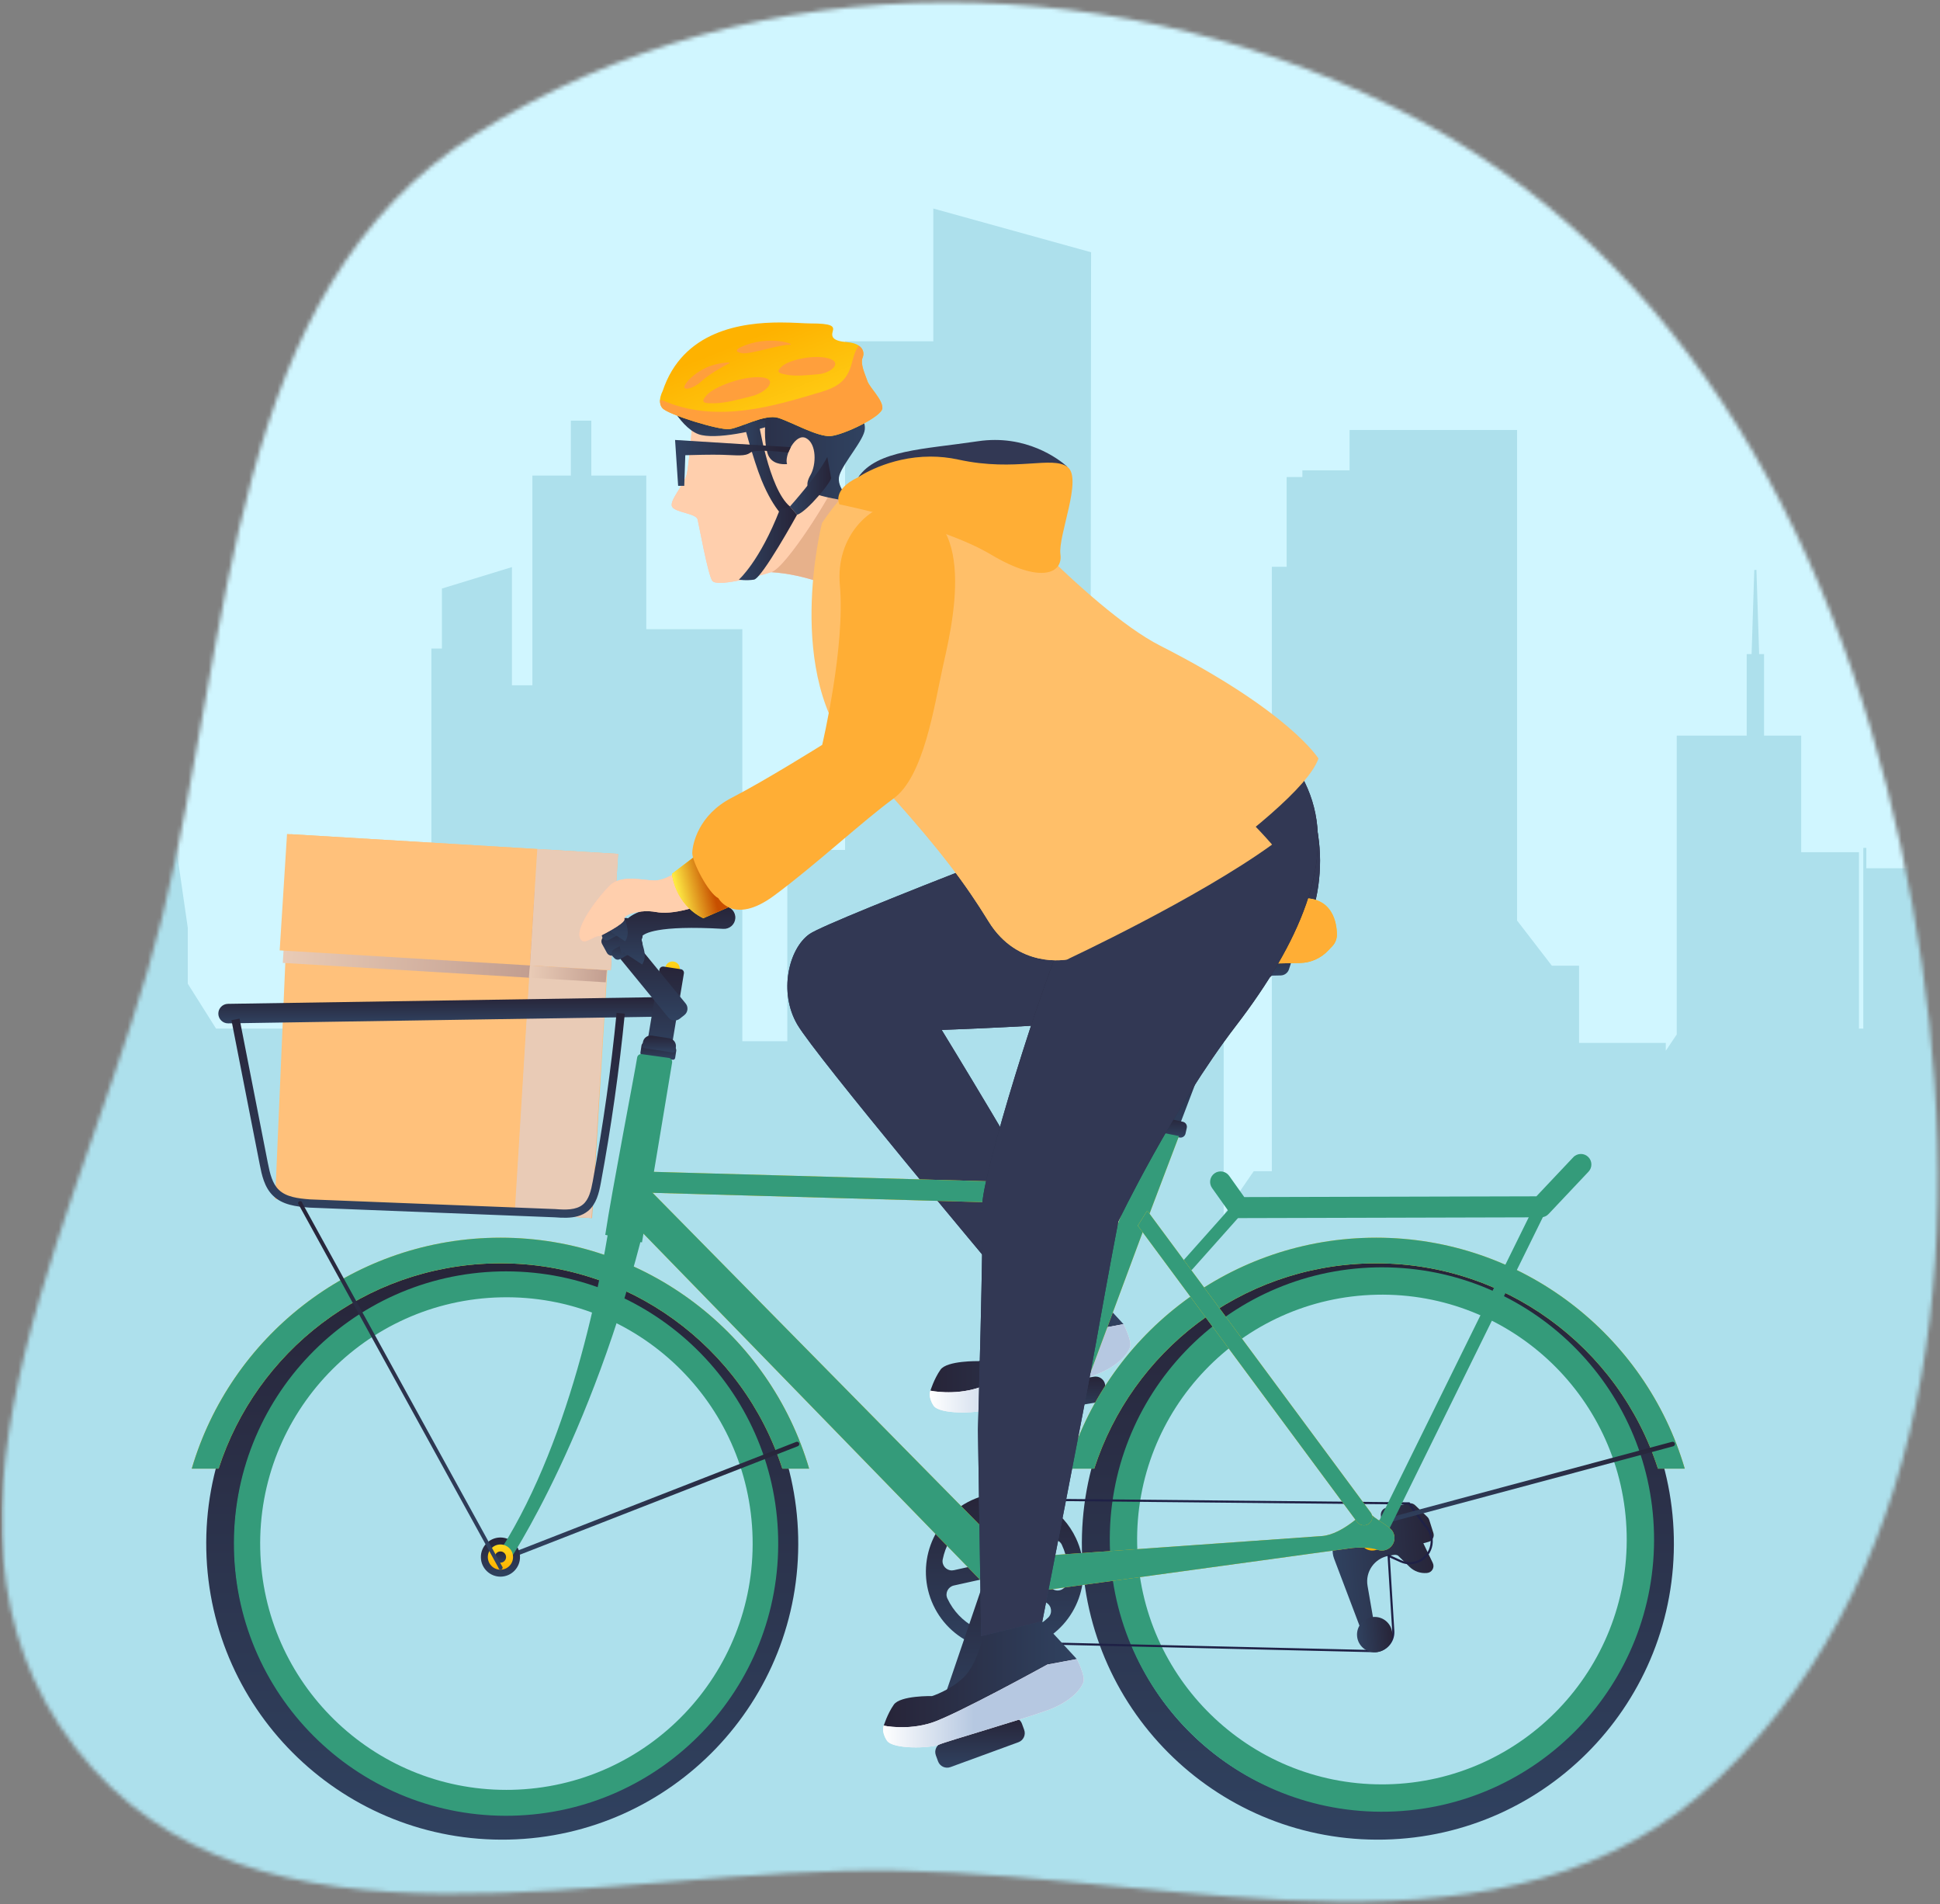 <svg width="479" height="470" viewBox="0 0 479 470" fill="none" xmlns="http://www.w3.org/2000/svg">
<rect x="0" y="0" width="479" height="470" fill="#808080" stroke="none"/>
<g id="Group 20">
<mask id="mask0" mask-type="alpha" maskUnits="userSpaceOnUse" x="0" y="0" width="479" height="470">
<g id="mask0">
<path id="Vector" fill-rule="evenodd" clip-rule="evenodd" d="M351.018 30.028C421.573 67.958 458.126 144.772 472.233 223.624C485.868 299.84 480.288 385.736 424.202 439.114C372.514 488.306 293.344 463.129 222.002 461.774C149.89 460.404 62.696 488.481 18.595 431.41C-25.624 374.187 22.616 296.504 40.058 226.323C57.679 155.425 55.841 71.984 117.617 32.988C186.839 -10.709 278.916 -8.732 351.018 30.028Z" fill="#D0F6FF"/>
</g>
</mask>
<g mask="url(#mask0)">
<g id="Group">
<path id="Vector_2" d="M480.461 -1.612H0.486V473.527H480.461V-1.612Z" fill="#D0F6FF"/>
<path id="Vector_3" d="M501.269 500.849V226.178L479.879 214.325H460.807V209.293H460.064V253.912H458.99V210.37H444.73V181.592H435.555V161.451H434.344L433.679 140.685H433.147L432.482 161.451H431.272V181.592H413.999V255.35L411.295 259.377V257.43H389.881V238.375H383.162L374.579 227.228V106.139H333.221V116.096H321.567V117.76H317.683V139.904H314.027V289.113H309.55L302.137 299.874V242.242H285.837V215.602H269.236L269.397 62.27L230.438 51.475V84.244H208.658V209.8H194.396V257.031H183.285V155.317H159.57V117.384H145.999V103.838H140.949V117.384H131.45V169.158H126.4V139.986L109.114 145.28V160.093H106.51V267.883H104.338V298.497H101.613V253.912H98.094V223.915H77.074V253.912H73.168V209.293H72.426V253.912H53.352L46.366 242.829V229.013L42.757 204.063L24.154 203.441L18.9 241.003V260.215L11.151 286.772H0.71V239.971H0.433V500.849H501.269Z" fill="#ADE0EC"/>
<g id="right-wheel">
<path id="Vector_4" d="M338.625 307.954C298.27 308.828 266.263 342.25 267.137 382.606C268.01 422.962 301.431 454.968 341.789 454.095C382.144 453.223 414.151 419.799 413.278 379.445C412.416 339.627 379.867 307.939 340.237 307.937C339.7 307.937 339.165 307.943 338.625 307.954ZM274.479 382.448C273.692 346.146 302.483 316.08 338.785 315.296C375.086 314.511 405.151 343.301 405.937 379.604C406.723 415.905 377.931 445.969 341.63 446.755C341.148 446.766 340.662 446.771 340.181 446.771C304.529 446.773 275.252 418.266 274.479 382.448Z" fill="url(#paint0_linear)"/>
<path id="Vector_5" d="M339.753 312.847C302.651 313.65 273.227 344.377 274.03 381.479C274.833 418.579 305.56 448.005 342.661 447.202C379.763 446.399 409.187 415.672 408.385 378.571C407.592 341.966 377.665 312.833 341.233 312.831C340.74 312.831 340.25 312.836 339.753 312.847ZM280.778 381.333C280.057 347.959 306.526 320.319 339.9 319.596C373.273 318.874 400.915 345.343 401.635 378.717C402.358 412.091 375.888 439.732 342.514 440.453C342.07 440.462 341.624 440.467 341.182 440.467C308.407 440.47 281.492 414.262 280.778 381.333Z" fill="#349B7A"/>
</g>
<g id="left-wheel">
<path id="Vector_6" d="M122.425 307.954C82.07 308.828 50.064 342.25 50.938 382.606C51.809 422.962 85.234 454.968 125.588 454.095C165.944 453.223 197.95 419.799 197.077 379.445C196.215 339.627 163.667 307.939 124.038 307.937C123.501 307.937 122.965 307.943 122.425 307.954ZM57.891 382.456C57.099 345.94 86.061 315.698 122.576 314.907C159.092 314.119 189.335 343.08 190.124 379.594C190.914 416.109 161.954 446.353 125.438 447.142C124.951 447.152 124.462 447.157 123.978 447.157C88.118 447.16 58.67 418.486 57.891 382.456Z" fill="url(#paint1_linear)"/>
<path id="Vector_7" d="M123.5 313.847C86.399 314.65 56.974 345.377 57.776 382.479C58.579 419.579 89.307 449.005 126.407 448.202C163.508 447.399 192.934 416.672 192.13 379.571C191.339 342.966 161.412 313.833 124.979 313.831C124.486 313.831 123.996 313.836 123.5 313.847ZM64.252 382.34C63.525 348.77 90.15 320.966 123.721 320.239C157.292 319.514 185.096 346.139 185.821 379.71C186.548 413.281 159.923 441.084 126.352 441.81C125.906 441.819 125.455 441.824 125.01 441.824C92.042 441.827 64.968 415.465 64.252 382.34Z" fill="#349B7A"/>
</g>
<g id="guy">
<path id="Vector_8" d="M347.885 371.105L342.322 372.183C341.458 372.35 340.861 373.146 340.94 374.023L341.035 375.054C341.122 375.996 340.428 376.831 339.485 376.919L333.949 377.427C330.39 377.755 328.125 381.383 329.39 384.725L336.06 402.325C336.25 403.164 337.032 403.732 337.888 403.654C338.885 403.561 339.592 402.64 339.422 401.654L337.657 391.45C337.054 387.969 339.382 384.656 342.864 384.046L344.112 383.827C344.474 383.764 344.845 383.817 345.174 383.982L348.015 386.763C349.14 387.862 350.686 388.421 352.253 388.291L352.352 388.282C353.559 388.183 354.289 386.902 353.764 385.811L351.431 380.948L352.73 380.596C353.673 380.341 354.213 379.352 353.916 378.421L352.883 375.169C352.796 374.896 352.641 374.65 352.433 374.449L349.395 371.548C349.074 371.241 348.648 371.073 348.212 371.073C348.102 371.073 347.993 371.084 347.885 371.105Z" fill="url(#paint2_linear)"/>
<path id="Vector_9" d="M258.773 370.24L347.885 371.105L351.747 376.423C353.1 377.67 353.732 379.516 353.425 381.331C352.834 384.848 349.072 386.853 345.821 385.382L342.864 384.046L344.011 402.618C344.173 405.251 342.128 407.498 339.491 407.581L252.074 405.523" stroke="#1F2146" stroke-width="0.53" stroke-miterlimit="10"/>
<path id="Vector_10" d="M339.019 399.151C336.619 399.371 334.852 401.495 335.074 403.896C335.295 406.295 337.419 408.062 339.818 407.841C342.219 407.621 343.985 405.496 343.764 403.097C343.554 400.832 341.652 399.132 339.423 399.132C339.289 399.132 339.154 399.138 339.019 399.151Z" fill="url(#paint3_linear)"/>
<path id="Vector_11" d="M67.934 295.974L127.196 299.54L132.687 209.584L71.809 205.921L67.934 295.974Z" fill="#FFC17B"/>
<path id="Vector_12" d="M127.196 299.541L146.175 300.682L149.938 239.465L130.957 238.323L127.196 299.541Z" fill="url(#paint4_linear)"/>
<path id="Vector_13" d="M130.846 238.316L149.827 239.458L146.064 300.675L127.083 299.533L130.846 238.316Z" fill="#E9CBB6"/>
<path id="Vector_14" d="M132.091 219.475L130.696 241.348L69.82 237.685L71.809 205.921L132.091 219.475Z" fill="url(#paint5_linear)"/>
<path id="Vector_15" d="M130.846 238.316L149.827 239.458L149.565 242.482L130.584 241.341L130.846 238.316Z" fill="url(#paint6_linear)"/>
<path id="Vector_16" d="M69.056 234.598L130.853 238.316L132.664 209.583L70.868 205.864L69.056 234.598Z" fill="#FFC17B"/>
<path id="Vector_17" d="M130.853 238.317L150.802 239.516L152.613 210.784L132.664 209.583L130.853 238.317Z" fill="url(#paint7_linear)"/>
<path id="Vector_18" d="M132.664 209.583L152.613 210.782L150.802 239.516L130.853 238.317L132.664 209.583Z" fill="#E9CBB6"/>
<path id="Vector_19" d="M241.464 108.917C227.946 110.935 216.569 111.064 211.919 117.785C211.919 117.785 227.946 116.811 234.017 120.512C240.085 124.213 243.879 124.401 243.879 124.401L263.549 115.246C263.549 115.246 256.73 108.603 245.66 108.603C244.321 108.603 242.921 108.699 241.464 108.917Z" fill="#323854"/>
<path id="Vector_20" d="M230.098 291.717L258.101 322.396L266.54 317.463C266.54 317.463 251.957 292.766 243.18 278.093L230.098 291.717Z" fill="#FEC1B2"/>
<path id="Vector_21" d="M230.099 291.716L258.1 322.396L266.54 317.464C266.54 317.464 251.957 292.766 243.179 278.092L230.099 291.716Z" fill="url(#paint8_linear)"/>
<path id="Vector_22" d="M282.868 197.382C282.868 197.382 205.015 226.939 199.863 230.569C194.713 234.197 192.196 244.971 196.879 252.932C201.561 260.892 245.859 313.683 245.859 313.683L261.97 304.691C254.893 290.729 232.505 254.232 232.505 254.232C232.505 254.232 251.375 253.551 263.549 252.614C275.725 251.678 296.436 249.645 307.665 244.736C324.775 237.257 328.809 214.657 324.117 200.588C320.411 189.472 307.98 185.44 307.98 185.44L282.868 197.382Z" fill="url(#paint9_linear)"/>
<path id="Vector_23" d="M307.98 185.441C307.98 185.441 320.411 189.472 324.117 200.587C328.808 214.656 324.775 237.257 307.665 244.736C296.436 249.645 275.725 251.678 263.549 252.614C251.375 253.551 232.505 254.232 232.505 254.232C232.505 254.232 254.894 290.73 261.97 304.69L245.859 313.683C245.859 313.683 201.561 260.892 196.879 252.932C192.196 244.971 194.713 234.198 199.863 230.569C205.015 226.939 282.868 197.382 282.868 197.382L307.98 185.441Z" fill="#323854"/>
<path id="Vector_24" d="M254.259 321.092C254.259 321.092 252.827 328.088 249.486 331.334C246.145 334.578 241.643 335.991 241.643 335.991C241.643 335.991 233.821 335.812 232.213 338.102C230.605 340.392 229.728 343.287 229.728 343.287C229.728 343.287 236.698 347.902 241.597 345.661C243.542 344.772 244.9 343.164 245.841 341.547C248.191 340.926 251.471 339.987 255.635 338.616C264.783 335.606 274.701 331.943 275.803 330.175C276.906 328.408 277.395 326.857 277.395 326.857L265.056 313.471C265.056 313.471 257.643 320.419 254.259 321.092Z" fill="url(#paint10_linear)"/>
<path id="Vector_25" d="M270.112 328.213L277.395 326.857C277.395 326.857 279.52 330.936 279.031 332.487C278.543 334.038 276.23 337.266 270.197 339.476C264.164 341.685 245.223 347.144 243.283 347.999C241.342 348.854 231.987 349.217 230.509 346.977C229.032 344.739 229.728 343.287 229.728 343.287C229.728 343.287 235.51 344.528 241.547 342.576C247.584 340.624 270.112 328.213 270.112 328.213Z" fill="#FEF3F3"/>
<path id="Vector_26" d="M270.112 328.213C270.112 328.213 247.584 340.623 241.546 342.575C235.508 344.527 229.728 343.287 229.728 343.287C229.728 343.287 229.032 344.739 230.509 346.977C231.988 349.217 241.342 348.854 243.283 347.999C245.224 347.145 264.164 341.684 270.197 339.475C276.23 337.265 278.543 334.039 279.031 332.487C279.52 330.935 277.395 326.857 277.395 326.857L270.112 328.213Z" fill="url(#paint11_linear)"/>
<path id="Vector_27" d="M275.859 228.279C275.371 228.58 275.219 229.219 275.52 229.708C278.058 233.83 282.234 236.027 285.289 237.143C289.013 238.505 292.839 239.008 297.094 239.484C299.678 239.773 302.227 240.014 304.712 240.014C308.242 240.014 311.638 239.529 314.808 238.009C315.324 237.762 315.543 237.142 315.296 236.625C315.048 236.106 314.424 235.888 313.91 236.137C309.005 238.488 303.267 238.086 297.325 237.42C293.206 236.96 289.51 236.474 286.003 235.192C283.255 234.188 279.514 232.233 277.288 228.619C277.092 228.3 276.752 228.124 276.403 228.124C276.217 228.124 276.029 228.174 275.859 228.279Z" fill="url(#paint12_linear)"/>
<path id="Vector_28" d="M303.132 233.388L283.905 283.957C283.483 285.174 284.129 286.501 285.344 286.922C285.596 287.01 285.854 287.052 286.107 287.052C287.073 287.052 287.975 286.447 288.31 285.483L307.536 234.914C307.957 233.698 307.313 232.37 306.097 231.949C305.844 231.861 305.586 231.82 305.332 231.82C304.366 231.82 303.464 232.423 303.132 233.388Z" fill="url(#paint13_linear)"/>
<path id="Vector_29" d="M257.929 347.085L246.396 380.924C245.712 382.931 246.785 385.113 248.791 385.798C250.8 386.481 252.981 385.409 253.666 383.401L265.199 349.563C265.882 347.555 264.811 345.374 262.802 344.689C262.392 344.55 261.975 344.483 261.564 344.483C259.966 344.483 258.473 345.488 257.929 347.085Z" fill="url(#paint14_linear)"/>
<path id="Vector_30" d="M270.121 339.832L252.488 342.771C251.191 342.987 250.313 344.215 250.53 345.513L250.791 347.081C251.007 348.378 252.234 349.256 253.534 349.039L271.165 346.101C272.464 345.885 273.342 344.657 273.125 343.358L272.863 341.791C272.67 340.625 271.659 339.799 270.515 339.799C270.385 339.799 270.254 339.809 270.121 339.832Z" fill="url(#paint15_linear)"/>
<path id="Vector_31" d="M239.794 370.367C230.085 374.925 225.892 386.532 230.448 396.243C235.006 405.952 246.613 410.144 256.323 405.588C266.034 401.03 270.225 389.424 265.668 379.713C262.361 372.667 255.342 368.526 248.029 368.526C245.264 368.526 242.458 369.118 239.794 370.367ZM247.144 381.337L244.491 375.744C243.812 374.315 244.751 372.648 246.324 372.473C249.542 372.114 252.766 372.778 255.553 374.301C256.993 375.089 257.131 377.11 255.836 378.118L250.631 382.166C250.208 382.495 249.713 382.651 249.224 382.651C248.374 382.651 247.544 382.18 247.144 381.337ZM232.764 384.932C233.404 381.729 235.04 378.755 237.495 376.495C238.626 375.453 240.45 375.826 241.11 377.216L243.799 382.884C244.431 384.218 243.662 385.793 242.22 386.113L235.52 387.598C235.349 387.636 235.18 387.654 235.014 387.654C233.619 387.654 232.475 386.376 232.764 384.932ZM259.932 392.263L253.695 388.365C252.34 387.52 252.241 385.583 253.5 384.604L258.736 380.532C259.874 379.646 261.559 380.018 262.172 381.322C262.176 381.331 262.181 381.339 262.185 381.348C263.607 384.376 263.966 387.635 263.416 390.702C263.208 391.864 262.205 392.613 261.141 392.613C260.733 392.613 260.316 392.502 259.932 392.263ZM240.624 401.689C237.789 400.157 235.402 397.742 233.932 394.607C233.923 394.589 233.917 394.573 233.908 394.556C233.296 393.239 234.091 391.692 235.51 391.377L242.255 389.881C243.822 389.533 245.253 390.857 245.029 392.447L243.962 399.974C243.794 401.157 242.776 401.96 241.687 401.96C241.331 401.96 240.968 401.875 240.624 401.689ZM247.561 400.842L248.621 393.351C248.855 391.705 250.704 390.843 252.115 391.724L258.439 395.675C259.719 396.474 259.886 398.263 258.792 399.304C257.614 400.423 256.239 401.376 254.689 402.104C253.211 402.796 251.681 403.237 250.143 403.444C250.038 403.458 249.934 403.464 249.832 403.464C248.461 403.464 247.362 402.243 247.561 400.842Z" fill="url(#paint16_linear)"/>
<path id="Vector_32" d="M242.298 385.316C241.202 388.579 242.958 392.112 246.219 393.209C249.482 394.306 253.015 392.55 254.112 389.288C255.209 386.026 253.453 382.491 250.191 381.396C249.532 381.175 248.863 381.069 248.204 381.069C245.6 381.069 243.173 382.712 242.298 385.316Z" fill="url(#paint17_linear)"/>
<path id="Vector_33" d="M56.263 247.797C54.933 247.826 53.878 248.927 53.907 250.257C53.937 251.588 55.038 252.643 56.367 252.614L162.76 250.959L162.656 246.142L56.263 247.797Z" fill="url(#paint18_linear)"/>
<path id="Vector_34" d="M146.348 291.645C145.922 293.935 145.414 296.093 143.914 297.335C142.23 298.731 139.622 298.656 137.102 298.458L76.552 296.066C73.54 295.833 70.687 295.475 68.858 293.718C67.242 292.171 66.666 289.783 66.127 287.051L59.144 251.441L57.145 251.832L64.129 287.443C64.624 289.949 65.237 293.07 67.45 295.187C69.761 297.41 73 297.829 76.396 298.095L136.944 300.487C137.896 300.56 138.862 300.617 139.809 300.597C141.784 300.554 143.68 300.173 145.214 298.902C147.234 297.227 147.87 294.583 148.348 292.017C150.91 278.214 152.902 264.153 154.27 250.224L152.243 250.026C150.882 263.898 148.898 277.899 146.348 291.645Z" fill="url(#paint19_linear)"/>
<path id="Vector_35" d="M164.262 238.875L163.815 241.972C163.773 242.26 163.973 242.528 164.26 242.57L166.786 242.935C167.074 242.976 167.342 242.776 167.385 242.488L167.832 239.392C167.974 238.406 167.29 237.492 166.305 237.349C166.217 237.337 166.13 237.33 166.045 237.33C165.163 237.33 164.391 237.977 164.262 238.875Z" fill="url(#paint20_linear)"/>
<path id="Vector_36" d="M338.05 305.537C302.578 306.305 273.053 330.213 263.549 362.527H270.183C279.476 333.698 306.201 312.555 338.186 311.864C371.285 311.147 399.707 332.547 409.358 362.527H415.976C406.269 329.477 375.716 305.52 339.799 305.518C339.216 305.518 338.635 305.524 338.05 305.537Z" fill="url(#paint21_linear)"/>
<path id="Vector_37" d="M338.05 305.537C302.578 306.305 273.053 330.213 263.549 362.527H270.183C279.476 333.698 306.201 312.555 338.186 311.864C371.285 311.147 399.707 332.547 409.358 362.527H415.976C406.269 329.477 375.716 305.52 339.799 305.518C339.216 305.518 338.635 305.524 338.05 305.537Z" fill="#349B7A"/>
<path id="Vector_38" d="M412.829 355.912L338.32 375.865C338.015 375.948 337.835 376.26 337.916 376.566C337.984 376.822 338.216 376.991 338.47 376.991C338.519 376.991 338.567 376.984 338.617 376.971L413.125 357.015C413.431 356.934 413.611 356.621 413.529 356.315C413.462 356.059 413.232 355.892 412.977 355.892C412.928 355.892 412.878 355.899 412.829 355.912Z" fill="url(#paint22_linear)"/>
<path id="Vector_39" d="M121.85 305.537C86.379 306.305 56.853 330.213 47.35 362.527H53.982C63.275 333.698 89.999 312.555 121.986 311.864C155.085 311.147 183.506 332.547 193.157 362.527H199.777C190.07 329.477 159.516 305.52 123.6 305.518C123.015 305.518 122.436 305.524 121.85 305.537Z" fill="url(#paint23_linear)"/>
<path id="Vector_40" d="M121.85 305.537C86.379 306.305 56.853 330.213 47.35 362.527H53.982C63.275 333.698 89.999 312.555 121.986 311.864C155.085 311.147 183.506 332.547 193.157 362.527H199.777C190.07 329.477 159.516 305.52 123.6 305.518C123.015 305.518 122.436 305.524 121.85 305.537Z" fill="#349B7A"/>
<path id="Vector_41" d="M196.629 355.912L125.833 383.535C125.529 383.617 125.348 383.928 125.43 384.234C125.497 384.491 125.728 384.659 125.982 384.659C126.032 384.659 126.08 384.653 126.13 384.64L196.925 357.015C197.23 356.934 197.411 356.621 197.329 356.315C197.261 356.059 197.03 355.892 196.776 355.892C196.727 355.892 196.677 355.899 196.629 355.912Z" fill="url(#paint24_linear)"/>
<path id="Vector_42" d="M303.228 234.866L305.468 239.701C305.835 240.492 306.635 240.99 307.505 240.972L316.219 240.784C317.156 240.763 317.978 240.149 318.263 239.254L319.532 235.252C319.967 233.884 318.992 232.474 317.557 232.399L305.332 231.754C305.292 231.752 305.252 231.75 305.211 231.75C303.628 231.75 302.549 233.404 303.228 234.866Z" fill="url(#paint25_linear)"/>
<path id="Vector_43" d="M321.204 221.74C310.335 222.348 297.989 225.755 272.153 225.645C270.495 225.638 269.099 226.985 269.056 228.642C269.011 230.411 270.451 231.841 272.2 231.803C272.2 231.803 288.012 232.652 293.999 233.913C296.328 234.403 298.301 235.141 299.843 235.861C302.894 237.284 306.22 238.02 309.585 237.947L321.055 237.699C323.627 237.643 326.069 236.568 327.848 234.712L328.947 233.562C329.7 232.778 330.108 231.728 330.083 230.642C330.063 229.712 330.084 221.719 321.942 221.719C321.703 221.719 321.457 221.726 321.204 221.74Z" fill="url(#paint26_linear)"/>
<path id="Vector_44" d="M321.204 221.74C310.335 222.348 297.989 225.755 272.153 225.645C270.495 225.638 269.099 226.985 269.056 228.642C269.011 230.411 270.451 231.841 272.2 231.803C272.2 231.803 288.012 232.652 293.999 233.913C296.328 234.403 298.301 235.141 299.843 235.861C302.894 237.284 306.22 238.02 309.585 237.947L321.055 237.699C323.627 237.643 326.069 236.568 327.848 234.712L328.947 233.562C329.7 232.778 330.108 231.728 330.083 230.642C330.063 229.712 330.084 221.719 321.942 221.719C321.703 221.719 321.457 221.726 321.204 221.74Z" fill="#FFAE35"/>
<path id="Vector_45" d="M123.458 379.526C120.79 379.585 118.674 381.794 118.732 384.462C118.789 387.132 120.999 389.247 123.668 389.191C126.337 389.132 128.453 386.922 128.394 384.254C128.338 381.62 126.184 379.525 123.564 379.525C123.529 379.525 123.493 379.525 123.458 379.526Z" fill="url(#paint27_linear)"/>
<path id="Vector_46" d="M122.182 384.798L125.334 385.872C125.334 385.872 147.755 352.937 160.821 295.589C158.774 295.302 156.261 294.816 151.758 293.726C148.506 317.648 140.206 357.821 122.182 384.798Z" fill="#349B7A"/>
<path id="Vector_47" d="M123.496 381.248C121.777 381.286 120.415 382.708 120.452 384.425C120.489 386.144 121.912 387.507 123.631 387.47C125.349 387.432 126.71 386.01 126.674 384.291C126.638 382.596 125.252 381.248 123.565 381.248C123.541 381.248 123.518 381.248 123.496 381.248Z" fill="url(#paint28_linear)"/>
<path id="Vector_48" d="M123.533 382.969C122.766 382.985 122.157 383.621 122.173 384.388C122.19 385.156 122.826 385.765 123.592 385.749C124.361 385.732 124.969 385.096 124.952 384.329C124.936 383.572 124.318 382.968 123.565 382.968C123.554 382.968 123.543 382.968 123.533 382.969Z" fill="url(#paint29_linear)"/>
<path id="Vector_49" d="M162.816 239.345L159.671 258.233C159.623 258.525 159.821 258.798 160.113 258.842L165.115 259.6C165.4 259.644 165.666 259.45 165.713 259.165L168.862 240.262C168.935 239.774 168.599 239.318 168.111 239.245L163.833 238.596C163.788 238.589 163.743 238.586 163.698 238.586C163.265 238.586 162.883 238.903 162.816 239.345Z" fill="url(#paint30_linear)"/>
<path id="Vector_50" d="M379.069 297.209L338.809 378.916C338.429 379.689 338.747 380.622 339.519 381.001C339.741 381.111 339.974 381.163 340.206 381.163C340.78 381.163 341.332 380.843 341.606 380.293L381.865 298.586C382.244 297.815 381.927 296.88 381.156 296.5C380.934 296.391 380.699 296.339 380.467 296.339C379.892 296.339 379.341 296.659 379.069 297.209Z" fill="#349B7A"/>
<path id="Vector_51" d="M158.385 258.12L158.122 259.854C158.079 260.142 158.277 260.411 158.565 260.454L166.099 261.597C166.387 261.641 166.657 261.442 166.7 261.154L166.963 259.421C167.05 258.844 166.654 258.306 166.077 258.219L159.588 257.235C159.534 257.226 159.481 257.222 159.428 257.222C158.914 257.222 158.465 257.597 158.385 258.12Z" fill="url(#paint31_linear)"/>
<path id="Vector_52" d="M158.739 257.274L158.608 258.127C158.566 258.415 158.763 258.684 159.051 258.728L166.146 259.804C166.435 259.847 166.703 259.649 166.746 259.361L166.877 258.508C167.037 257.445 166.306 256.453 165.243 256.292L160.954 255.641C160.855 255.626 160.757 255.618 160.66 255.618C159.713 255.618 158.885 256.309 158.739 257.274Z" fill="url(#paint32_linear)"/>
<path id="Vector_53" d="M155.764 231.999L152.27 234.749C152.038 234.932 152.001 235.269 152.188 235.497L165.008 251.151C165.706 252.011 166.965 252.151 167.836 251.466L168.971 250.573C169.861 249.872 170.004 248.58 169.29 247.701L156.497 232.08C156.393 231.952 156.242 231.887 156.089 231.887C155.975 231.887 155.859 231.924 155.764 231.999Z" fill="url(#paint33_linear)"/>
<path id="Vector_54" d="M155.474 227.76L149.192 231.188C148.54 231.544 148.3 232.361 148.655 233.013L149.846 235.197C150.202 235.849 151.02 236.089 151.671 235.733L157.954 232.306C158.605 231.95 158.845 231.133 158.49 230.481L157.298 228.297C157.054 227.85 156.592 227.597 156.116 227.597C155.899 227.597 155.679 227.649 155.474 227.76Z" fill="url(#paint34_linear)"/>
<path id="Vector_55" d="M154.055 226.741L149.101 229.444C148.643 229.694 148.41 230.224 148.539 230.73L148.678 231.281C148.861 232.008 149.681 232.367 150.339 232.007L155.542 229.169C156.199 228.81 156.342 227.926 155.83 227.379L155.442 226.966C155.219 226.726 154.914 226.601 154.604 226.601C154.417 226.601 154.228 226.647 154.055 226.741Z" fill="url(#paint35_linear)"/>
<path id="Vector_56" d="M156.807 231.487L151.604 234.325C150.946 234.683 150.802 235.567 151.315 236.116L151.703 236.529C152.06 236.912 152.631 237.004 153.089 236.752L158.043 234.051C158.502 233.8 158.734 233.271 158.606 232.763L158.467 232.213C158.333 231.68 157.857 231.346 157.354 231.346C157.171 231.346 156.983 231.39 156.807 231.487Z" fill="url(#paint36_linear)"/>
<path id="Vector_57" d="M284.145 280.008L246.913 381.527L159.92 293.217L153.467 298.964L242.155 390.126C244.669 392.711 248.277 393.919 251.839 393.37L333.289 382.193C335.198 381.898 338.332 381.915 340.151 382.567C340.622 382.736 341.146 382.792 341.691 382.708C343.073 382.492 344.159 381.338 344.293 379.945C344.392 378.909 343.986 377.972 343.296 377.342C341.876 376.043 338.405 374.312 337.427 372.655C337.427 372.655 331.687 378.741 326.44 379.165L254.533 384.26C253.534 384.34 252.758 383.403 253.025 382.436L284.192 298.609L286.879 291.533L291.098 280.427L284.397 279.097L284.145 280.008Z" fill="url(#paint37_linear)"/>
<path id="Vector_58" d="M338.75 376.524C337.032 376.56 335.67 377.984 335.707 379.702C335.743 381.421 337.167 382.782 338.884 382.745C340.602 382.708 341.965 381.286 341.928 379.568C341.89 377.873 340.505 376.523 338.819 376.523C338.796 376.523 338.774 376.523 338.75 376.524Z" fill="url(#paint38_linear)"/>
<path id="Vector_59" d="M338.786 378.245C338.02 378.262 337.41 378.897 337.427 379.665C337.443 380.433 338.08 381.042 338.847 381.025C339.614 381.009 340.223 380.372 340.207 379.604C340.191 378.847 339.572 378.244 338.817 378.244C338.807 378.244 338.797 378.244 338.786 378.245Z" fill="url(#paint39_linear)"/>
<path id="Vector_60" d="M284.494 276.527L284.182 277.93C284.031 278.615 284.462 279.291 285.144 279.442L291.204 280.785C291.887 280.934 292.563 280.504 292.715 279.822L293.025 278.417C293.178 277.734 292.745 277.057 292.062 276.906L286.005 275.564C285.913 275.544 285.82 275.534 285.73 275.534C285.148 275.534 284.625 275.936 284.494 276.527Z" fill="url(#paint40_linear)"/>
<path id="Vector_61" d="M154.111 227.64C151.996 230.259 152.872 233.276 153.344 234.896C153.444 235.244 153.583 235.718 153.598 235.887C153.587 235.775 153.62 235.402 153.876 235.014L158.551 238.089C159.626 236.456 159.1 234.651 158.717 233.332C158.404 232.262 158.205 231.479 158.463 231.157C159.032 230.455 162.131 228.334 178.589 229.286C180.119 229.375 181.443 228.225 181.554 226.695C181.664 225.141 180.478 223.79 178.922 223.7C175.958 223.529 173.358 223.45 171.069 223.45C159.353 223.451 155.839 225.502 154.111 227.64Z" fill="url(#paint41_linear)"/>
<path id="Vector_62" d="M149.92 221.913C147.803 224.533 148.681 227.548 149.152 229.169C149.253 229.516 149.392 229.99 149.406 230.159C149.396 230.048 149.429 229.675 149.685 229.287L154.36 232.362C155.435 230.728 154.908 228.925 154.526 227.604C154.213 226.535 154.013 225.752 154.273 225.431C154.841 224.728 157.939 222.607 174.397 223.559C175.928 223.648 177.252 222.497 177.362 220.968C177.474 219.413 176.287 218.061 174.731 217.972C171.77 217.801 169.171 217.723 166.883 217.723C155.163 217.723 151.647 219.774 149.92 221.913Z" fill="url(#paint42_linear)"/>
<path id="Vector_63" d="M155.112 291.677C155.071 293.108 156.198 294.301 157.63 294.342L278.42 297.763C278.445 297.765 278.47 297.765 278.495 297.765C279.893 297.765 281.045 296.652 281.084 295.245C281.126 293.815 279.998 292.62 278.566 292.581L157.776 289.159C157.749 289.159 157.721 289.158 157.692 289.158C156.273 289.158 155.152 290.274 155.112 291.677Z" fill="url(#paint43_linear)"/>
<path id="Vector_64" d="M284.145 280.008L246.913 381.527L159.92 293.217L153.467 298.964L242.155 390.126C244.669 392.711 248.277 393.919 251.839 393.37L333.289 382.193C335.198 381.898 338.332 381.915 340.151 382.567C340.622 382.736 341.146 382.792 341.691 382.708C343.073 382.492 344.159 381.338 344.293 379.945C344.392 378.909 343.986 377.972 343.296 377.342C341.876 376.043 338.405 374.312 337.427 372.655C337.427 372.655 331.687 378.741 326.44 379.165L254.533 384.26C253.534 384.34 252.758 383.403 253.025 382.436L284.192 298.609L286.879 291.533L291.098 280.427L284.397 279.097L284.145 280.008Z" fill="#349B7A"/>
<path id="Vector_65" d="M155.112 291.677C155.071 293.108 156.198 294.301 157.63 294.342L278.42 297.763C278.445 297.765 278.47 297.765 278.495 297.765C279.893 297.765 281.045 296.652 281.084 295.245C281.126 293.815 279.998 292.62 278.566 292.581L157.776 289.159C157.749 289.159 157.721 289.158 157.692 289.158C156.273 289.158 155.152 290.274 155.112 291.677Z" fill="#349B7A"/>
<path id="Vector_66" d="M304.722 297.055L292.091 311.238C291.519 311.881 291.575 312.866 292.218 313.438C292.515 313.701 292.885 313.832 293.253 313.832C293.683 313.832 294.109 313.656 294.417 313.309L307.05 299.126C307.621 298.483 307.565 297.498 306.921 296.927C306.626 296.662 306.256 296.532 305.888 296.532C305.459 296.532 305.031 296.709 304.722 297.055Z" fill="#349B7A"/>
<path id="Vector_67" d="M280.931 302.547L335.075 375.689C335.478 376.234 336.111 376.523 336.755 376.523C337.17 376.523 337.59 376.401 337.954 376.15C338.881 375.507 339.095 374.26 338.43 373.363L283.26 298.836C282.475 300.066 281.697 301.303 280.931 302.547Z" fill="url(#paint44_linear)"/>
<path id="Vector_68" d="M280.931 302.547L335.075 375.689C335.478 376.234 336.111 376.523 336.755 376.523C337.17 376.523 337.59 376.401 337.954 376.15C338.881 375.507 339.095 374.26 338.43 373.363L283.26 298.836C282.475 300.066 281.697 301.303 280.931 302.547Z" fill="#349B7A"/>
<path id="Vector_69" d="M244.64 385.306L233.106 419.145C232.421 421.153 233.494 423.335 235.502 424.018C237.508 424.703 239.69 423.63 240.375 421.623L251.909 387.783C252.593 385.777 251.519 383.594 249.512 382.911C249.102 382.771 248.684 382.705 248.274 382.705C246.676 382.705 245.184 383.71 244.64 385.306Z" fill="url(#paint45_linear)"/>
<path id="Vector_70" d="M249.274 424.091L232.486 430.233C231.25 430.685 230.615 432.053 231.068 433.291L231.614 434.782C232.064 436.018 233.433 436.654 234.671 436.201L251.458 430.06C252.693 429.607 253.329 428.239 252.876 427.002L252.331 425.51C251.977 424.545 251.064 423.946 250.092 423.946C249.82 423.946 249.544 423.992 249.274 424.091Z" fill="url(#paint46_linear)"/>
<path id="Vector_71" d="M247.109 384.153C245.358 384.484 244.204 386.173 244.536 387.926C244.865 389.679 246.555 390.831 248.307 390.5C250.06 390.17 251.213 388.479 250.883 386.728C250.589 385.177 249.235 384.096 247.713 384.096C247.514 384.096 247.312 384.115 247.109 384.153Z" fill="url(#paint47_linear)"/>
<path id="Vector_72" d="M74.055 296.495C73.77 296.528 73.565 296.785 73.596 297.069L123.077 387.002C123.106 387.268 123.332 387.464 123.592 387.464C123.611 387.464 123.63 387.463 123.651 387.461C123.935 387.429 124.141 387.172 124.109 386.887L74.627 296.955C74.599 296.687 74.381 296.493 74.11 296.493C74.092 296.493 74.074 296.494 74.055 296.495Z" fill="url(#paint48_linear)"/>
<path id="Vector_73" d="M388.448 285.666L379.346 295.309L307.221 295.495L303.489 290.249C302.658 289.082 301.038 288.809 299.874 289.638C298.707 290.469 298.435 292.087 299.264 293.253L303.773 299.594C304.261 300.277 305.048 300.683 305.887 300.683H305.893L380.474 300.489C381.185 300.488 381.864 300.194 382.352 299.678L392.219 289.224C393.201 288.184 393.153 286.542 392.113 285.559C391.611 285.086 390.973 284.853 390.334 284.853C389.645 284.853 388.958 285.125 388.448 285.666Z" fill="#349B7A"/>
<path id="Vector_74" d="M157.314 261.058C156.925 263.808 151.054 294.104 149.443 304.816C153.336 305.816 156.737 306.403 158.508 306.677C158.817 305.141 165.76 263.583 165.952 262.273C166.033 261.724 165.652 261.213 165.101 261.137L158.442 260.209C158.395 260.203 158.348 260.2 158.302 260.2C157.812 260.2 157.383 260.559 157.314 261.058Z" fill="#349B7A"/>
<path id="Vector_75" d="M197.257 117.281L210.431 123.846C210.431 123.846 212.238 127.007 222.137 127.007L224.131 155.138C224.131 155.138 207.533 142.289 190.407 141.235L197.257 117.281Z" fill="#FEC1B2"/>
<path id="Vector_76" d="M197.258 117.28L210.431 123.846C210.431 123.846 212.239 127.007 222.137 127.007L224.132 155.138C224.132 155.138 207.533 142.289 190.407 141.235L197.258 117.28Z" fill="#E7B18B"/>
<path id="Vector_77" d="M171.223 100.578C171.223 100.578 170.242 114.627 169.511 117.239C168.78 119.851 165.096 123.71 165.976 125.126C166.856 126.54 171.885 126.727 172.248 128.233C172.612 129.739 174.767 141.717 175.857 143.353C176.946 144.989 186.624 142.408 190.407 141.235C194.19 140.061 205.897 121.014 205.847 119.672C205.798 118.33 203.388 107.307 203.388 107.307C203.388 107.307 197.841 97.475 192.348 97.161C186.856 96.846 171.223 100.578 171.223 100.578Z" fill="#FEC1B2"/>
<path id="Vector_78" d="M171.223 100.578C171.223 100.578 170.242 114.627 169.511 117.239C168.78 119.851 165.096 123.71 165.976 125.126C166.855 126.54 171.885 126.727 172.248 128.233C172.612 129.739 174.768 141.718 175.857 143.353C176.946 144.99 186.624 142.409 190.407 141.235C194.19 140.061 205.897 121.016 205.847 119.672C205.798 118.33 203.388 107.307 203.388 107.307C203.388 107.307 197.841 97.475 192.348 97.161C186.855 96.846 171.223 100.578 171.223 100.578Z" fill="#FFCFAD"/>
<path id="Vector_79" d="M165.157 99.375C165.157 99.375 165.588 100.209 166.329 101.341C167.637 103.34 169.909 106.27 172.484 107.193C176.519 108.641 187.035 106.347 191.686 104.559L196.803 98.134L165.157 99.375Z" fill="url(#paint49_linear)"/>
<path id="Vector_80" d="M171.223 100.577C177.413 104.383 189.019 103.643 189.019 103.643C189.019 103.643 188.48 108.64 189.514 111.916C190.383 114.67 193.261 114.622 194.102 114.575C194.246 114.567 194.33 114.559 194.335 114.564C193.589 112.575 196.4 106.759 199.036 108.16C201.674 109.562 201.555 114.737 200.121 117.246C198.688 119.756 199.281 121.103 201.669 122.024C204.054 122.944 210.432 123.846 210.432 123.846C210.432 123.846 206.255 120.407 207.269 117.28C208.284 114.155 213.341 108.579 213.53 105.967C213.935 100.353 204.556 100.824 204.556 100.824C204.556 100.824 202.047 96.183 199.2 93.705C192.718 88.061 186.819 88.325 183.077 88.125C182.617 88.101 182.167 88.089 181.727 88.089C169.765 88.089 165.252 96.908 171.223 100.577Z" fill="url(#paint50_linear)"/>
<path id="Vector_81" d="M195.043 125.024L196.803 127.061C199.217 126.403 205.847 118.288 205.181 117.844L204.266 112.794C202.071 117.183 195.043 125.024 195.043 125.024Z" fill="url(#paint51_linear)"/>
<path id="Vector_82" d="M183.415 103.694C183.415 103.694 185.944 113.409 188.023 118.501C191.206 126.292 194.46 128.445 194.46 128.445L195.043 125.024C189.771 120.666 187.228 103.694 187.228 103.694H183.415Z" fill="url(#paint52_linear)"/>
<path id="Vector_83" d="M192.556 125.762C187.583 138.585 182.425 143.084 182.425 143.084C182.425 143.084 184.181 143.385 186.156 143.084C188.131 142.784 196.803 127.062 196.803 127.062L195.043 125.024L192.556 125.762Z" fill="url(#paint53_linear)"/>
<path id="Vector_84" d="M242.74 403.773C242.74 403.773 241.309 410.769 237.968 414.013C234.628 417.259 230.124 418.671 230.124 418.671C230.124 418.671 222.302 418.492 220.694 420.781C219.086 423.071 218.209 425.968 218.209 425.968C218.209 425.968 225.179 430.583 230.079 428.341C232.024 427.452 233.382 425.844 234.321 424.227C236.673 423.606 239.955 422.668 244.116 421.297C253.265 418.285 263.183 414.623 264.285 412.856C265.387 411.088 265.875 409.538 265.875 409.538L253.537 396.15C253.537 396.15 246.124 403.1 242.74 403.773Z" fill="url(#paint54_linear)"/>
<path id="Vector_85" d="M258.594 410.893L265.876 409.537C265.876 409.537 268.001 413.616 267.513 415.167C267.025 416.718 264.711 419.947 258.679 422.156C252.645 424.365 233.704 429.824 231.764 430.679C229.824 431.535 220.468 431.897 218.99 429.657C217.513 427.419 218.209 425.968 218.209 425.968C218.209 425.968 223.991 427.209 230.028 425.257C236.066 423.305 258.594 410.893 258.594 410.893Z" fill="#FEF3F3"/>
<path id="Vector_86" d="M258.594 410.893C258.594 410.893 236.065 423.304 230.027 425.256C223.992 427.208 218.209 425.968 218.209 425.968C218.209 425.968 217.514 427.42 218.991 429.657C220.468 431.897 229.823 431.534 231.764 430.68C233.704 429.824 252.646 424.364 258.679 422.155C264.711 419.946 267.024 416.719 267.513 415.167C268.001 413.616 265.876 409.537 265.876 409.537L258.594 410.893Z" fill="url(#paint55_linear)"/>
<path id="Vector_87" d="M281.401 207.034C281.401 207.034 269.731 215.926 263.62 228.778C257.507 241.63 242.183 290.765 242.511 297.992C242.841 305.218 241.464 353.016 241.464 353.016L242.245 403.876L257.369 400.189C257.369 400.189 267.886 346.772 270.542 331.828C274.019 312.274 276.125 301.49 276.125 301.49C276.125 301.49 289.436 273.71 305.189 253.182C320.945 232.654 329.529 212.546 323.453 196.134C317.375 179.722 301.329 175.637 301.329 175.637L281.401 207.034Z" fill="url(#paint56_linear)"/>
<path id="Vector_88" d="M323.451 196.134C317.376 179.723 301.329 175.637 301.329 175.637L281.401 207.033C281.401 207.033 269.731 215.926 263.62 228.778C257.507 241.63 242.184 290.766 242.512 297.992C242.841 305.218 241.464 353.016 241.464 353.016L242.246 403.876L257.369 400.189C257.369 400.189 267.886 346.772 270.542 331.828C274.018 312.274 276.124 301.491 276.124 301.491C276.124 301.491 289.436 273.71 305.19 253.182C320.945 232.654 329.528 212.546 323.451 196.134Z" fill="#323854"/>
<path id="Vector_89" d="M202.95 129.129C202.95 129.129 193.266 167.06 211.422 186.824C229.576 206.586 236.837 215.671 244.099 227.468C251.361 239.264 263.463 236.844 263.463 236.844C263.463 236.844 320.693 201.256 325.534 187.235C325.534 187.235 318.442 175.637 286.459 159.386C268.664 150.343 239.259 117.026 239.259 117.026C234.064 115.17 229.55 114.226 225.511 114.226C216.376 114.225 209.663 119.057 202.95 129.129Z" fill="#FFBF69"/>
<path id="Vector_90" d="M220.359 196.682C232.228 209.999 238.166 217.832 244.099 227.468C251.361 239.264 263.463 236.844 263.463 236.844C263.463 236.844 295.489 221.924 314.083 208.487C314.026 208.421 313.972 208.352 313.914 208.286C312.235 206.354 310.479 204.487 308.672 202.674C304.788 198.778 300.656 195.136 296.41 191.638C291.224 187.365 289.887 186.402 284.183 182.162C279.598 178.754 274.978 175.392 270.403 171.97C261.983 165.673 260.631 139.26 260.631 139.26C252.327 131.413 237.736 128.667 224.862 124.768C214.324 147.073 215.878 172.523 220.359 196.682Z" fill="#FFBF69"/>
<path id="Vector_91" d="M182.421 204.915C180.957 206.039 179.51 207.105 178.118 208.066C167.537 215.367 164.398 217.34 161.57 217.34C158.743 217.34 153.343 215.795 150.516 218.622C147.687 221.451 142.406 228.381 143.113 231.209C143.82 234.035 146.675 230.732 148.088 231.085C148.088 231.085 154.501 227.944 154.148 226.884C153.794 225.823 158.035 224.41 161.923 225.117C165.812 225.823 171.614 224.557 183.465 219.462C186.104 218.328 189.138 216.987 192.306 215.536C188.822 212.176 185.521 208.634 182.421 204.915Z" fill="#FEC1B2"/>
<path id="Vector_92" d="M182.421 204.915C180.958 206.039 179.511 207.105 178.118 208.065C167.537 215.367 164.398 217.34 161.57 217.34C158.742 217.34 153.343 215.795 150.515 218.623C147.688 221.45 142.406 228.381 143.113 231.208C143.82 234.035 146.675 230.732 148.088 231.086C148.088 231.086 154.501 227.944 154.147 226.884C153.795 225.823 158.036 224.41 161.924 225.116C165.812 225.823 171.613 224.557 183.466 219.463C186.104 218.328 189.137 216.987 192.307 215.536C188.822 212.176 185.522 208.634 182.421 204.915Z" fill="#FFCFAD"/>
<path id="Vector_93" d="M211.919 117.785C205.248 120.954 207.269 124.506 207.269 124.506C207.269 124.506 232.342 129.541 244.639 136.869C256.936 144.199 262.466 141.515 261.827 136.869C261.188 132.224 267.4 118.044 263.549 115.246C261.663 113.876 258.539 114.156 254.192 114.437C249.671 114.729 243.827 115.021 236.672 113.455C234.259 112.927 231.945 112.708 229.767 112.708C219.269 112.708 211.919 117.785 211.919 117.785Z" fill="#FFAE35"/>
<path id="Vector_94" d="M165.914 215.71C165.914 215.71 166.616 223.215 173.635 226.67L184.827 221.789L172.573 210.607L165.914 215.71Z" fill="url(#paint57_linear)"/>
<path id="Vector_95" d="M165.914 215.71C165.914 215.71 166.616 223.215 173.635 226.67L184.827 221.789L172.573 210.607L165.914 215.71Z" fill="url(#paint58_linear)"/>
<path id="Vector_96" d="M207.369 144.486C208.749 159.604 203.003 183.867 203.003 183.867C203.003 183.867 188.935 192.683 180.677 196.924C172.418 201.165 170.972 208.405 170.926 210.537C170.881 212.671 174.875 220.496 177.369 221.719C177.369 221.719 181.041 228.503 191.057 221.134C201.075 213.766 213.16 202.541 220.634 197.106C228.107 191.669 230.672 174.263 232.71 164.975C234.749 155.687 242.537 125.532 221.689 124.41C221.567 124.404 221.441 124.401 221.316 124.401C215.252 124.4 206.237 132.076 207.369 144.486Z" fill="#FFAE35"/>
<path id="Vector_97" d="M163.598 96.574C163.598 96.574 163.048 97.566 162.965 98.691C162.917 99.397 163.036 100.173 163.598 100.783C165.046 102.363 177.426 106.19 180.057 105.928C182.688 105.664 188.884 102.1 192.173 103.152C195.474 104.205 201.92 107.9 205.079 107.637C208.248 107.374 217.732 102.889 217.864 100.783C217.996 98.677 214.695 95.653 214.168 94.073C213.642 92.483 212.326 89.852 212.985 88.272C213.403 87.256 213.176 86.084 212.027 85.307C211.381 84.864 210.449 84.552 209.17 84.457C205.605 84.194 205.21 83.142 205.605 81.814C206.012 80.497 205.473 79.839 200.079 79.839C198.676 79.839 195.999 79.6 192.685 79.6C183.222 79.601 168.568 81.55 163.598 96.574Z" fill="url(#paint59_linear)"/>
<path id="Vector_98" d="M176.433 99.537C179.107 99.501 182.211 98.67 185.802 97.73C189.394 96.792 192.36 93.433 187.831 93.123C183.301 92.812 176.341 95.471 174.513 97.502C172.685 99.533 173.989 99.57 176.433 99.537Z" fill="#FF9F3C"/>
<path id="Vector_99" d="M194.329 92.513C196.47 92.907 199.102 92.644 202.143 92.362C205.183 92.079 208.167 89.483 204.607 88.475C201.046 87.465 195.001 88.781 193.167 90.345C191.337 91.908 192.371 92.151 194.329 92.513Z" fill="#FF9F3C"/>
<path id="Vector_100" d="M169.066 95.147C168.343 96.549 171.101 96.025 173.008 94.266C174.916 92.506 178.419 90.476 179.849 89.797C181.281 89.118 176.977 89.578 174.597 90.645C172.218 91.709 169.914 93.504 169.066 95.147Z" fill="#FF9F3C"/>
<path id="Vector_101" d="M182.86 85.715C181.728 86.255 181.395 86.917 183.343 87.196C185.291 87.477 192.436 85.066 194.797 85.114C197.157 85.163 189.748 82.431 182.86 85.715Z" fill="#FF9F3C"/>
<path id="Vector_102" d="M210.306 89.697C209.17 93.954 206.861 95.509 202.745 96.753C196.634 98.583 190.486 100.437 184.159 101.239C177.831 102.052 171.254 101.789 165.298 99.504C164.531 99.204 163.766 98.87 162.965 98.691C162.917 99.397 163.036 100.173 163.598 100.783C165.046 102.363 177.426 106.19 180.057 105.928C182.688 105.664 188.884 102.1 192.173 103.152C195.474 104.205 201.92 107.9 205.079 107.637C208.248 107.374 217.732 102.889 217.864 100.783C217.996 98.678 214.695 95.653 214.168 94.074C213.642 92.483 212.326 89.852 212.985 88.273C213.403 87.256 213.176 86.084 212.027 85.307C211.142 86.491 210.736 88.08 210.306 89.697Z" fill="#FF9F3C"/>
<path id="Vector_103" d="M167.436 119.928H168.948L169.205 112.366C171.373 112.301 175.589 112.194 178.248 112.262C181.947 112.357 183.938 112.736 185.267 111.725C186.594 110.712 194.632 111.725 194.632 111.725L195.244 110.388L166.68 108.603L167.436 119.928Z" fill="url(#paint60_linear)"/>
</g>
</g>
</g>
</g>
<defs>
<linearGradient id="paint0_linear" x1="340.207" y1="307.937" x2="340.207" y2="454.113" gradientUnits="userSpaceOnUse">
<stop stop-color="#272438"/>
<stop offset="1" stop-color="#304260"/>
</linearGradient>
<linearGradient id="paint1_linear" x1="124.007" y1="307.937" x2="124.007" y2="454.113" gradientUnits="userSpaceOnUse">
<stop stop-color="#272438"/>
<stop offset="1" stop-color="#304260"/>
</linearGradient>
<linearGradient id="paint2_linear" x1="354.681" y1="386.29" x2="329.547" y2="388.602" gradientUnits="userSpaceOnUse">
<stop stop-color="#272438"/>
<stop offset="1" stop-color="#304260"/>
</linearGradient>
<linearGradient id="paint3_linear" x1="343.763" y1="403.096" x2="335.073" y2="403.896" gradientUnits="userSpaceOnUse">
<stop stop-color="#272438"/>
<stop offset="1" stop-color="#304260"/>
</linearGradient>
<linearGradient id="paint4_linear" x1="139.18" y1="259.304" x2="137.208" y2="292.085" gradientUnits="userSpaceOnUse">
<stop stop-color="#FFC17B"/>
<stop offset="0.998" stop-color="#F8A861"/>
<stop offset="1" stop-color="#F8A861"/>
</linearGradient>
<linearGradient id="paint5_linear" x1="70.775" y1="221.801" x2="131.731" y2="225.468" gradientUnits="userSpaceOnUse">
<stop stop-color="#E9CBB6"/>
<stop offset="0.003" stop-color="#E9CBB6"/>
<stop offset="1" stop-color="#C29E90"/>
<stop offset="1" stop-color="#C29E90"/>
</linearGradient>
<linearGradient id="paint6_linear" x1="130.676" y1="239.826" x2="149.735" y2="240.973" gradientUnits="userSpaceOnUse">
<stop stop-color="#E9CBB6"/>
<stop offset="0.003" stop-color="#E9CBB6"/>
<stop offset="1" stop-color="#C29E90"/>
<stop offset="1" stop-color="#C29E90"/>
</linearGradient>
<linearGradient id="paint7_linear" x1="142.021" y1="219.762" x2="141.095" y2="235.15" gradientUnits="userSpaceOnUse">
<stop stop-color="#FFC17B"/>
<stop offset="0.998" stop-color="#F8A861"/>
<stop offset="1" stop-color="#F8A861"/>
</linearGradient>
<linearGradient id="paint8_linear" x1="254.772" y1="293.528" x2="243.848" y2="312.253" gradientUnits="userSpaceOnUse">
<stop stop-color="#D9988F"/>
<stop offset="0.547" stop-color="#D9988F"/>
<stop offset="1" stop-color="white"/>
</linearGradient>
<linearGradient id="paint9_linear" x1="260.207" y1="247.443" x2="210.324" y2="281.822" gradientUnits="userSpaceOnUse">
<stop stop-color="#272438"/>
<stop offset="1" stop-color="#304260"/>
</linearGradient>
<linearGradient id="paint10_linear" x1="229.728" y1="329.873" x2="277.394" y2="329.873" gradientUnits="userSpaceOnUse">
<stop stop-color="#272438"/>
<stop offset="1" stop-color="#304260"/>
</linearGradient>
<linearGradient id="paint11_linear" x1="229.564" y1="337.759" x2="279.104" y2="337.759" gradientUnits="userSpaceOnUse">
<stop stop-color="white"/>
<stop offset="0.453" stop-color="#B6C8E1"/>
<stop offset="1" stop-color="#B6C8E1"/>
</linearGradient>
<linearGradient id="paint12_linear" x1="295.381" y1="228.124" x2="295.381" y2="240.014" gradientUnits="userSpaceOnUse">
<stop stop-color="#272438"/>
<stop offset="1" stop-color="#304260"/>
</linearGradient>
<linearGradient id="paint13_linear" x1="295.72" y1="231.82" x2="295.72" y2="287.051" gradientUnits="userSpaceOnUse">
<stop stop-color="#272438"/>
<stop offset="1" stop-color="#304260"/>
</linearGradient>
<linearGradient id="paint14_linear" x1="255.797" y1="344.483" x2="255.797" y2="386.003" gradientUnits="userSpaceOnUse">
<stop stop-color="#272438"/>
<stop offset="1" stop-color="#304260"/>
</linearGradient>
<linearGradient id="paint15_linear" x1="261.827" y1="339.799" x2="261.827" y2="349.073" gradientUnits="userSpaceOnUse">
<stop stop-color="#272438"/>
<stop offset="1" stop-color="#304260"/>
</linearGradient>
<linearGradient id="paint16_linear" x1="248.058" y1="368.526" x2="248.058" y2="407.429" gradientUnits="userSpaceOnUse">
<stop stop-color="#272438"/>
<stop offset="1" stop-color="#304260"/>
</linearGradient>
<linearGradient id="paint17_linear" x1="248.205" y1="381.069" x2="248.205" y2="393.535" gradientUnits="userSpaceOnUse">
<stop stop-color="#272438"/>
<stop offset="1" stop-color="#304260"/>
</linearGradient>
<linearGradient id="paint18_linear" x1="108.333" y1="246.143" x2="108.333" y2="252.614" gradientUnits="userSpaceOnUse">
<stop stop-color="#272438"/>
<stop offset="1" stop-color="#304260"/>
</linearGradient>
<linearGradient id="paint19_linear" x1="105.708" y1="250.025" x2="105.708" y2="300.601" gradientUnits="userSpaceOnUse">
<stop stop-color="#272438"/>
<stop offset="1" stop-color="#304260"/>
</linearGradient>
<linearGradient id="paint20_linear" x1="165.83" y1="237.33" x2="165.83" y2="242.94" gradientUnits="userSpaceOnUse">
<stop stop-color="#FFD71D"/>
<stop offset="1" stop-color="#FEB200"/>
</linearGradient>
<linearGradient id="paint21_linear" x1="339.764" y1="305.519" x2="339.764" y2="362.527" gradientUnits="userSpaceOnUse">
<stop stop-color="#FFD71D"/>
<stop offset="1" stop-color="#FEB200"/>
</linearGradient>
<linearGradient id="paint22_linear" x1="375.723" y1="355.892" x2="375.723" y2="376.99" gradientUnits="userSpaceOnUse">
<stop stop-color="#272438"/>
<stop offset="1" stop-color="#304260"/>
</linearGradient>
<linearGradient id="paint23_linear" x1="123.563" y1="305.519" x2="123.563" y2="362.527" gradientUnits="userSpaceOnUse">
<stop stop-color="#FFD71D"/>
<stop offset="1" stop-color="#FEB200"/>
</linearGradient>
<linearGradient id="paint24_linear" x1="161.379" y1="355.892" x2="161.379" y2="384.659" gradientUnits="userSpaceOnUse">
<stop stop-color="#272438"/>
<stop offset="1" stop-color="#304260"/>
</linearGradient>
<linearGradient id="paint25_linear" x1="311.329" y1="231.751" x2="311.329" y2="240.972" gradientUnits="userSpaceOnUse">
<stop stop-color="#272438"/>
<stop offset="1" stop-color="#304260"/>
</linearGradient>
<linearGradient id="paint26_linear" x1="299.57" y1="221.719" x2="299.57" y2="237.952" gradientUnits="userSpaceOnUse">
<stop stop-color="#FFD71D"/>
<stop offset="1" stop-color="#FEB200"/>
</linearGradient>
<linearGradient id="paint27_linear" x1="123.563" y1="379.526" x2="123.563" y2="389.191" gradientUnits="userSpaceOnUse">
<stop stop-color="#272438"/>
<stop offset="1" stop-color="#304260"/>
</linearGradient>
<linearGradient id="paint28_linear" x1="123.563" y1="381.247" x2="123.563" y2="387.47" gradientUnits="userSpaceOnUse">
<stop stop-color="#FFD71D"/>
<stop offset="1" stop-color="#FEB200"/>
</linearGradient>
<linearGradient id="paint29_linear" x1="123.563" y1="382.968" x2="123.563" y2="385.749" gradientUnits="userSpaceOnUse">
<stop stop-color="#272438"/>
<stop offset="1" stop-color="#304260"/>
</linearGradient>
<linearGradient id="paint30_linear" x1="164.268" y1="238.586" x2="164.268" y2="259.606" gradientUnits="userSpaceOnUse">
<stop stop-color="#272438"/>
<stop offset="1" stop-color="#304260"/>
</linearGradient>
<linearGradient id="paint31_linear" x1="162.546" y1="257.222" x2="162.546" y2="261.602" gradientUnits="userSpaceOnUse">
<stop stop-color="#272438"/>
<stop offset="1" stop-color="#304260"/>
</linearGradient>
<linearGradient id="paint32_linear" x1="162.751" y1="255.619" x2="162.751" y2="259.81" gradientUnits="userSpaceOnUse">
<stop stop-color="#272438"/>
<stop offset="1" stop-color="#304260"/>
</linearGradient>
<linearGradient id="paint33_linear" x1="160.907" y1="231.887" x2="160.907" y2="251.9" gradientUnits="userSpaceOnUse">
<stop stop-color="#272438"/>
<stop offset="1" stop-color="#304260"/>
</linearGradient>
<linearGradient id="paint34_linear" x1="153.573" y1="227.596" x2="153.573" y2="235.898" gradientUnits="userSpaceOnUse">
<stop stop-color="#272438"/>
<stop offset="1" stop-color="#304260"/>
</linearGradient>
<linearGradient id="paint35_linear" x1="152.322" y1="226.601" x2="152.322" y2="232.149" gradientUnits="userSpaceOnUse">
<stop stop-color="#272438"/>
<stop offset="1" stop-color="#304260"/>
</linearGradient>
<linearGradient id="paint36_linear" x1="154.823" y1="231.346" x2="154.823" y2="236.893" gradientUnits="userSpaceOnUse">
<stop stop-color="#272438"/>
<stop offset="1" stop-color="#304260"/>
</linearGradient>
<linearGradient id="paint37_linear" x1="248.887" y1="279.096" x2="248.887" y2="393.5" gradientUnits="userSpaceOnUse">
<stop stop-color="#FFD71D"/>
<stop offset="1" stop-color="#FEB200"/>
</linearGradient>
<linearGradient id="paint38_linear" x1="338.817" y1="376.523" x2="338.817" y2="382.746" gradientUnits="userSpaceOnUse">
<stop stop-color="#FFD71D"/>
<stop offset="1" stop-color="#FEB200"/>
</linearGradient>
<linearGradient id="paint39_linear" x1="338.817" y1="378.244" x2="338.817" y2="381.025" gradientUnits="userSpaceOnUse">
<stop stop-color="#272438"/>
<stop offset="1" stop-color="#304260"/>
</linearGradient>
<linearGradient id="paint40_linear" x1="288.604" y1="275.534" x2="288.604" y2="280.815" gradientUnits="userSpaceOnUse">
<stop stop-color="#272438"/>
<stop offset="1" stop-color="#304260"/>
</linearGradient>
<linearGradient id="paint41_linear" x1="167.159" y1="223.45" x2="167.159" y2="238.089" gradientUnits="userSpaceOnUse">
<stop stop-color="#272438"/>
<stop offset="1" stop-color="#304260"/>
</linearGradient>
<linearGradient id="paint42_linear" x1="162.967" y1="217.723" x2="162.967" y2="232.362" gradientUnits="userSpaceOnUse">
<stop stop-color="#272438"/>
<stop offset="1" stop-color="#304260"/>
</linearGradient>
<linearGradient id="paint43_linear" x1="218.098" y1="289.158" x2="218.098" y2="297.764" gradientUnits="userSpaceOnUse">
<stop stop-color="#FFD71D"/>
<stop offset="1" stop-color="#FEB200"/>
</linearGradient>
<linearGradient id="paint44_linear" x1="309.874" y1="294.808" x2="309.874" y2="376.523" gradientUnits="userSpaceOnUse">
<stop stop-color="#FFD71D"/>
<stop offset="1" stop-color="#FEB200"/>
</linearGradient>
<linearGradient id="paint45_linear" x1="242.507" y1="382.704" x2="242.507" y2="424.225" gradientUnits="userSpaceOnUse">
<stop stop-color="#272438"/>
<stop offset="1" stop-color="#304260"/>
</linearGradient>
<linearGradient id="paint46_linear" x1="241.972" y1="423.945" x2="241.972" y2="436.347" gradientUnits="userSpaceOnUse">
<stop stop-color="#272438"/>
<stop offset="1" stop-color="#304260"/>
</linearGradient>
<linearGradient id="paint47_linear" x1="247.709" y1="384.097" x2="247.709" y2="390.557" gradientUnits="userSpaceOnUse">
<stop stop-color="#272438"/>
<stop offset="1" stop-color="#304260"/>
</linearGradient>
<linearGradient id="paint48_linear" x1="98.852" y1="296.493" x2="98.852" y2="387.464" gradientUnits="userSpaceOnUse">
<stop stop-color="#272438"/>
<stop offset="1" stop-color="#304260"/>
</linearGradient>
<linearGradient id="paint49_linear" x1="180.98" y1="98.134" x2="180.98" y2="107.651" gradientUnits="userSpaceOnUse">
<stop stop-color="#272438"/>
<stop offset="1" stop-color="#304260"/>
</linearGradient>
<linearGradient id="paint50_linear" x1="168.598" y1="105.967" x2="213.542" y2="105.967" gradientUnits="userSpaceOnUse">
<stop stop-color="#272438"/>
<stop offset="1" stop-color="#304260"/>
</linearGradient>
<linearGradient id="paint51_linear" x1="205.227" y1="119.927" x2="195.043" y2="119.927" gradientUnits="userSpaceOnUse">
<stop stop-color="#272438"/>
<stop offset="1" stop-color="#304260"/>
</linearGradient>
<linearGradient id="paint52_linear" x1="195.043" y1="116.069" x2="183.414" y2="116.069" gradientUnits="userSpaceOnUse">
<stop stop-color="#272438"/>
<stop offset="1" stop-color="#304260"/>
</linearGradient>
<linearGradient id="paint53_linear" x1="196.803" y1="134.121" x2="182.425" y2="134.121" gradientUnits="userSpaceOnUse">
<stop stop-color="#272438"/>
<stop offset="1" stop-color="#304260"/>
</linearGradient>
<linearGradient id="paint54_linear" x1="218.209" y1="412.553" x2="265.876" y2="412.553" gradientUnits="userSpaceOnUse">
<stop stop-color="#272438"/>
<stop offset="1" stop-color="#304260"/>
</linearGradient>
<linearGradient id="paint55_linear" x1="218.046" y1="420.44" x2="267.585" y2="420.44" gradientUnits="userSpaceOnUse">
<stop stop-color="white"/>
<stop offset="0.453" stop-color="#B6C8E1"/>
<stop offset="1" stop-color="#B6C8E1"/>
</linearGradient>
<linearGradient id="paint56_linear" x1="288.628" y1="222.602" x2="265.68" y2="375.203" gradientUnits="userSpaceOnUse">
<stop stop-color="#272438"/>
<stop offset="1" stop-color="#304260"/>
</linearGradient>
<linearGradient id="paint57_linear" x1="164.14" y1="218.638" x2="184.826" y2="218.638" gradientUnits="userSpaceOnUse">
<stop stop-color="#FFD71D"/>
<stop offset="1" stop-color="#FEB200"/>
</linearGradient>
<linearGradient id="paint58_linear" x1="175.727" y1="218.011" x2="167.001" y2="220.098" gradientUnits="userSpaceOnUse">
<stop stop-color="#C74F00"/>
<stop offset="1" stop-color="#FFED45"/>
</linearGradient>
<linearGradient id="paint59_linear" x1="195.803" y1="112.727" x2="184.335" y2="83.827" gradientUnits="userSpaceOnUse">
<stop stop-color="#FFD71D"/>
<stop offset="1" stop-color="#FEB200"/>
</linearGradient>
<linearGradient id="paint60_linear" x1="192.882" y1="114.073" x2="168.128" y2="114.263" gradientUnits="userSpaceOnUse">
<stop stop-color="#272438"/>
<stop offset="1" stop-color="#304260"/>
</linearGradient>
</defs>
</svg>
